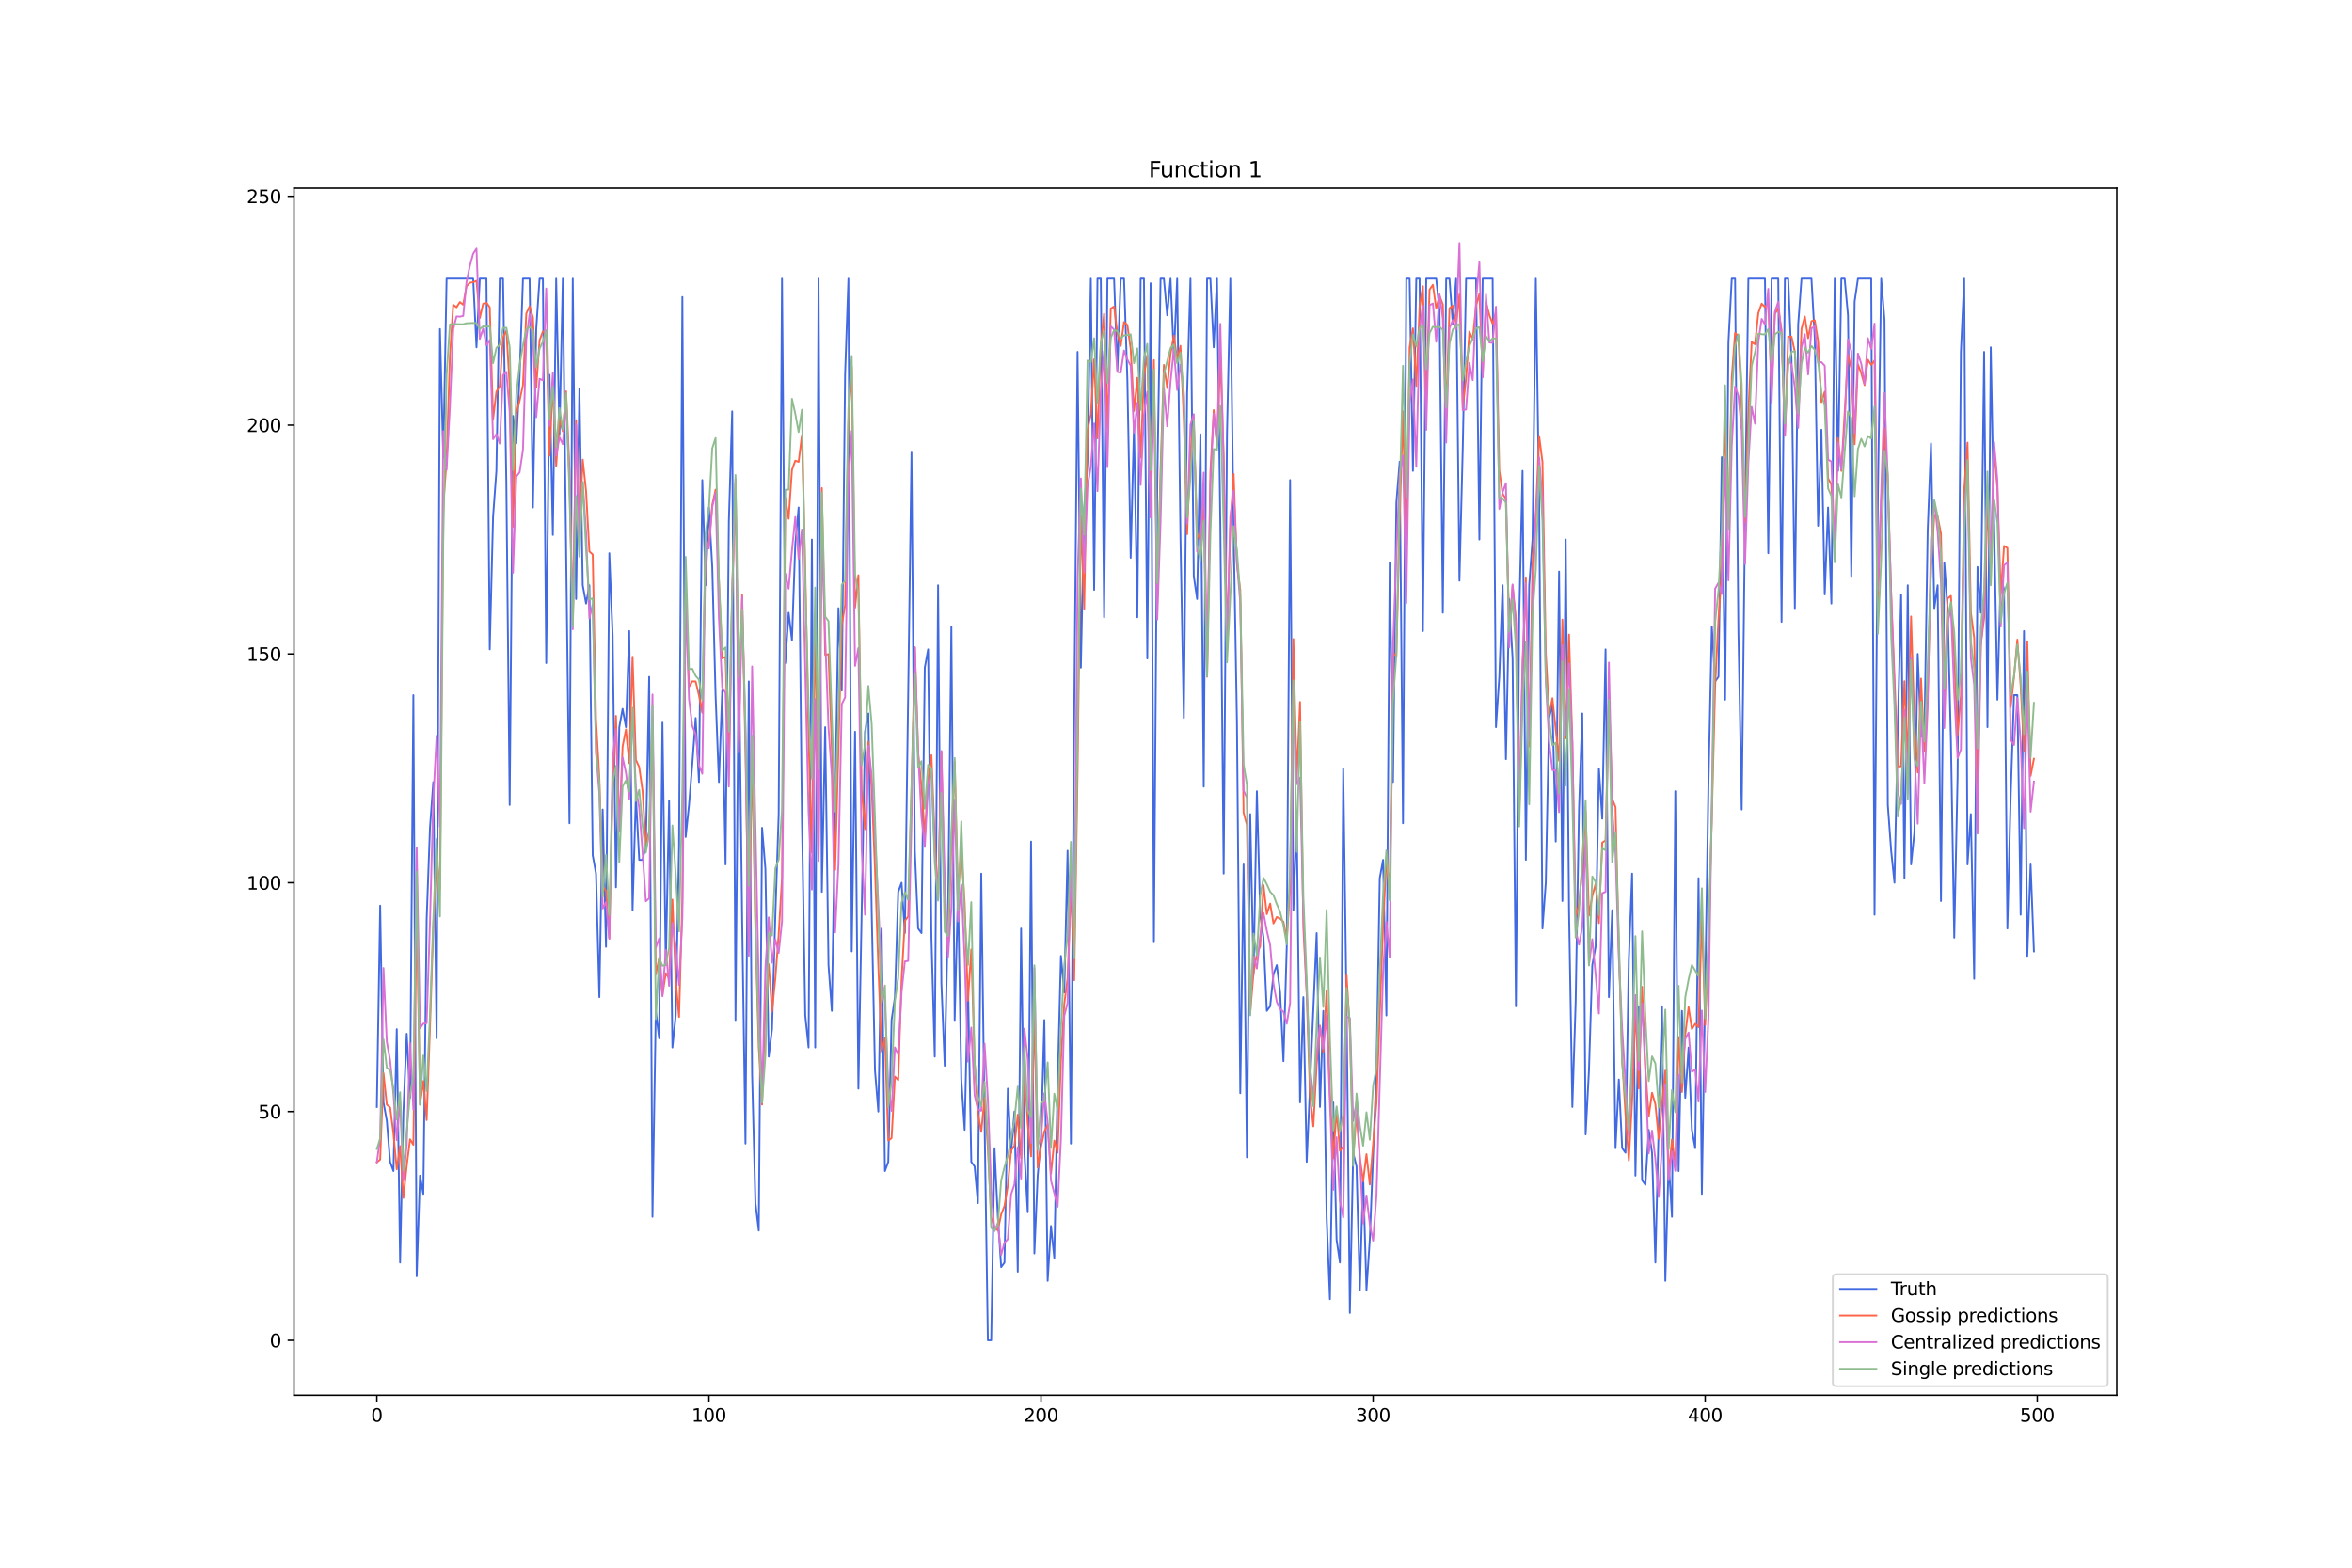 <?xml version="1.0" encoding="utf-8" standalone="no"?>
<!DOCTYPE svg PUBLIC "-//W3C//DTD SVG 1.1//EN"
  "http://www.w3.org/Graphics/SVG/1.1/DTD/svg11.dtd">
<svg xmlns:xlink="http://www.w3.org/1999/xlink" width="1296pt" height="864pt" viewBox="0 0 1296 864" xmlns="http://www.w3.org/2000/svg" version="1.1">
 <defs>
  <style type="text/css">*{stroke-linejoin: round; stroke-linecap: butt}</style>
 </defs>
 <g id="figure_1">
  <g id="patch_1">
   <path d="M 0 864 
L 1296 864 
L 1296 0 
L 0 0 
z
" style="fill: #ffffff"/>
  </g>
  <g id="axes_1">
   <g id="patch_2">
    <path d="M 162 768.96 
L 1166.4 768.96 
L 1166.4 103.68 
L 162 103.68 
z
" style="fill: #ffffff"/>
   </g>
   <g id="matplotlib.axis_1">
    <g id="xtick_1">
     <g id="line2d_1">
      <defs>
       <path id="me1024c5727" d="M 0 0 
L 0 3.5 
" style="stroke: #000000; stroke-width: 0.8"/>
      </defs>
      <g>
       <use xlink:href="#me1024c5727" x="207.655" y="768.96" style="stroke: #000000; stroke-width: 0.8"/>
      </g>
     </g>
     <g id="text_1">
      <!-- 0 -->
      <g transform="translate(204.473 783.558) scale(0.1 -0.1)">
       <defs>
        <path id="DejaVuSans-30" d="M 2034 4250 
Q 1547 4250 1301 3770 
Q 1056 3291 1056 2328 
Q 1056 1369 1301 889 
Q 1547 409 2034 409 
Q 2525 409 2770 889 
Q 3016 1369 3016 2328 
Q 3016 3291 2770 3770 
Q 2525 4250 2034 4250 
z
M 2034 4750 
Q 2819 4750 3233 4129 
Q 3647 3509 3647 2328 
Q 3647 1150 3233 529 
Q 2819 -91 2034 -91 
Q 1250 -91 836 529 
Q 422 1150 422 2328 
Q 422 3509 836 4129 
Q 1250 4750 2034 4750 
z
" transform="scale(0.016)"/>
       </defs>
       <use xlink:href="#DejaVuSans-30"/>
      </g>
     </g>
    </g>
    <g id="xtick_2">
     <g id="line2d_2">
      <g>
       <use xlink:href="#me1024c5727" x="390.639" y="768.96" style="stroke: #000000; stroke-width: 0.8"/>
      </g>
     </g>
     <g id="text_2">
      <!-- 100 -->
      <g transform="translate(381.095 783.558) scale(0.1 -0.1)">
       <defs>
        <path id="DejaVuSans-31" d="M 794 531 
L 1825 531 
L 1825 4091 
L 703 3866 
L 703 4441 
L 1819 4666 
L 2450 4666 
L 2450 531 
L 3481 531 
L 3481 0 
L 794 0 
L 794 531 
z
" transform="scale(0.016)"/>
       </defs>
       <use xlink:href="#DejaVuSans-31"/>
       <use xlink:href="#DejaVuSans-30" x="63.623"/>
       <use xlink:href="#DejaVuSans-30" x="127.246"/>
      </g>
     </g>
    </g>
    <g id="xtick_3">
     <g id="line2d_3">
      <g>
       <use xlink:href="#me1024c5727" x="573.623" y="768.96" style="stroke: #000000; stroke-width: 0.8"/>
      </g>
     </g>
     <g id="text_3">
      <!-- 200 -->
      <g transform="translate(564.079 783.558) scale(0.1 -0.1)">
       <defs>
        <path id="DejaVuSans-32" d="M 1228 531 
L 3431 531 
L 3431 0 
L 469 0 
L 469 531 
Q 828 903 1448 1529 
Q 2069 2156 2228 2338 
Q 2531 2678 2651 2914 
Q 2772 3150 2772 3378 
Q 2772 3750 2511 3984 
Q 2250 4219 1831 4219 
Q 1534 4219 1204 4116 
Q 875 4013 500 3803 
L 500 4441 
Q 881 4594 1212 4672 
Q 1544 4750 1819 4750 
Q 2544 4750 2975 4387 
Q 3406 4025 3406 3419 
Q 3406 3131 3298 2873 
Q 3191 2616 2906 2266 
Q 2828 2175 2409 1742 
Q 1991 1309 1228 531 
z
" transform="scale(0.016)"/>
       </defs>
       <use xlink:href="#DejaVuSans-32"/>
       <use xlink:href="#DejaVuSans-30" x="63.623"/>
       <use xlink:href="#DejaVuSans-30" x="127.246"/>
      </g>
     </g>
    </g>
    <g id="xtick_4">
     <g id="line2d_4">
      <g>
       <use xlink:href="#me1024c5727" x="756.607" y="768.96" style="stroke: #000000; stroke-width: 0.8"/>
      </g>
     </g>
     <g id="text_4">
      <!-- 300 -->
      <g transform="translate(747.063 783.558) scale(0.1 -0.1)">
       <defs>
        <path id="DejaVuSans-33" d="M 2597 2516 
Q 3050 2419 3304 2112 
Q 3559 1806 3559 1356 
Q 3559 666 3084 287 
Q 2609 -91 1734 -91 
Q 1441 -91 1130 -33 
Q 819 25 488 141 
L 488 750 
Q 750 597 1062 519 
Q 1375 441 1716 441 
Q 2309 441 2620 675 
Q 2931 909 2931 1356 
Q 2931 1769 2642 2001 
Q 2353 2234 1838 2234 
L 1294 2234 
L 1294 2753 
L 1863 2753 
Q 2328 2753 2575 2939 
Q 2822 3125 2822 3475 
Q 2822 3834 2567 4026 
Q 2313 4219 1838 4219 
Q 1578 4219 1281 4162 
Q 984 4106 628 3988 
L 628 4550 
Q 988 4650 1302 4700 
Q 1616 4750 1894 4750 
Q 2613 4750 3031 4423 
Q 3450 4097 3450 3541 
Q 3450 3153 3228 2886 
Q 3006 2619 2597 2516 
z
" transform="scale(0.016)"/>
       </defs>
       <use xlink:href="#DejaVuSans-33"/>
       <use xlink:href="#DejaVuSans-30" x="63.623"/>
       <use xlink:href="#DejaVuSans-30" x="127.246"/>
      </g>
     </g>
    </g>
    <g id="xtick_5">
     <g id="line2d_5">
      <g>
       <use xlink:href="#me1024c5727" x="939.591" y="768.96" style="stroke: #000000; stroke-width: 0.8"/>
      </g>
     </g>
     <g id="text_5">
      <!-- 400 -->
      <g transform="translate(930.047 783.558) scale(0.1 -0.1)">
       <defs>
        <path id="DejaVuSans-34" d="M 2419 4116 
L 825 1625 
L 2419 1625 
L 2419 4116 
z
M 2253 4666 
L 3047 4666 
L 3047 1625 
L 3713 1625 
L 3713 1100 
L 3047 1100 
L 3047 0 
L 2419 0 
L 2419 1100 
L 313 1100 
L 313 1709 
L 2253 4666 
z
" transform="scale(0.016)"/>
       </defs>
       <use xlink:href="#DejaVuSans-34"/>
       <use xlink:href="#DejaVuSans-30" x="63.623"/>
       <use xlink:href="#DejaVuSans-30" x="127.246"/>
      </g>
     </g>
    </g>
    <g id="xtick_6">
     <g id="line2d_6">
      <g>
       <use xlink:href="#me1024c5727" x="1122.575" y="768.96" style="stroke: #000000; stroke-width: 0.8"/>
      </g>
     </g>
     <g id="text_6">
      <!-- 500 -->
      <g transform="translate(1113.032 783.558) scale(0.1 -0.1)">
       <defs>
        <path id="DejaVuSans-35" d="M 691 4666 
L 3169 4666 
L 3169 4134 
L 1269 4134 
L 1269 2991 
Q 1406 3038 1543 3061 
Q 1681 3084 1819 3084 
Q 2600 3084 3056 2656 
Q 3513 2228 3513 1497 
Q 3513 744 3044 326 
Q 2575 -91 1722 -91 
Q 1428 -91 1123 -41 
Q 819 9 494 109 
L 494 744 
Q 775 591 1075 516 
Q 1375 441 1709 441 
Q 2250 441 2565 725 
Q 2881 1009 2881 1497 
Q 2881 1984 2565 2268 
Q 2250 2553 1709 2553 
Q 1456 2553 1204 2497 
Q 953 2441 691 2322 
L 691 4666 
z
" transform="scale(0.016)"/>
       </defs>
       <use xlink:href="#DejaVuSans-35"/>
       <use xlink:href="#DejaVuSans-30" x="63.623"/>
       <use xlink:href="#DejaVuSans-30" x="127.246"/>
      </g>
     </g>
    </g>
   </g>
   <g id="matplotlib.axis_2">
    <g id="ytick_1">
     <g id="line2d_7">
      <defs>
       <path id="m9527dbaec4" d="M 0 0 
L -3.5 0 
" style="stroke: #000000; stroke-width: 0.8"/>
      </defs>
      <g>
       <use xlink:href="#m9527dbaec4" x="162" y="738.72" style="stroke: #000000; stroke-width: 0.8"/>
      </g>
     </g>
     <g id="text_7">
      <!-- 0 -->
      <g transform="translate(148.637 742.519) scale(0.1 -0.1)">
       <use xlink:href="#DejaVuSans-30"/>
      </g>
     </g>
    </g>
    <g id="ytick_2">
     <g id="line2d_8">
      <g>
       <use xlink:href="#m9527dbaec4" x="162" y="612.612" style="stroke: #000000; stroke-width: 0.8"/>
      </g>
     </g>
     <g id="text_8">
      <!-- 50 -->
      <g transform="translate(142.275 616.412) scale(0.1 -0.1)">
       <use xlink:href="#DejaVuSans-35"/>
       <use xlink:href="#DejaVuSans-30" x="63.623"/>
      </g>
     </g>
    </g>
    <g id="ytick_3">
     <g id="line2d_9">
      <g>
       <use xlink:href="#m9527dbaec4" x="162" y="486.505" style="stroke: #000000; stroke-width: 0.8"/>
      </g>
     </g>
     <g id="text_9">
      <!-- 100 -->
      <g transform="translate(135.912 490.304) scale(0.1 -0.1)">
       <use xlink:href="#DejaVuSans-31"/>
       <use xlink:href="#DejaVuSans-30" x="63.623"/>
       <use xlink:href="#DejaVuSans-30" x="127.246"/>
      </g>
     </g>
    </g>
    <g id="ytick_4">
     <g id="line2d_10">
      <g>
       <use xlink:href="#m9527dbaec4" x="162" y="360.397" style="stroke: #000000; stroke-width: 0.8"/>
      </g>
     </g>
     <g id="text_10">
      <!-- 150 -->
      <g transform="translate(135.912 364.196) scale(0.1 -0.1)">
       <use xlink:href="#DejaVuSans-31"/>
       <use xlink:href="#DejaVuSans-35" x="63.623"/>
       <use xlink:href="#DejaVuSans-30" x="127.246"/>
      </g>
     </g>
    </g>
    <g id="ytick_5">
     <g id="line2d_11">
      <g>
       <use xlink:href="#m9527dbaec4" x="162" y="234.289" style="stroke: #000000; stroke-width: 0.8"/>
      </g>
     </g>
     <g id="text_11">
      <!-- 200 -->
      <g transform="translate(135.912 238.088) scale(0.1 -0.1)">
       <use xlink:href="#DejaVuSans-32"/>
       <use xlink:href="#DejaVuSans-30" x="63.623"/>
       <use xlink:href="#DejaVuSans-30" x="127.246"/>
      </g>
     </g>
    </g>
    <g id="ytick_6">
     <g id="line2d_12">
      <g>
       <use xlink:href="#m9527dbaec4" x="162" y="108.181" style="stroke: #000000; stroke-width: 0.8"/>
      </g>
     </g>
     <g id="text_12">
      <!-- 250 -->
      <g transform="translate(135.912 111.981) scale(0.1 -0.1)">
       <use xlink:href="#DejaVuSans-32"/>
       <use xlink:href="#DejaVuSans-35" x="63.623"/>
       <use xlink:href="#DejaVuSans-30" x="127.246"/>
      </g>
     </g>
    </g>
   </g>
   <g id="line2d_13">
    <path d="M 207.655 610.09 
L 209.484 499.115 
L 211.314 607.568 
L 213.144 617.657 
L 214.974 640.356 
L 216.804 645.4 
L 218.634 567.214 
L 220.463 695.843 
L 222.293 612.612 
L 224.123 569.736 
L 225.953 605.046 
L 227.783 383.096 
L 229.613 703.41 
L 231.442 647.922 
L 233.272 658.011 
L 235.102 506.682 
L 236.932 456.239 
L 238.762 431.017 
L 240.592 572.258 
L 242.422 181.324 
L 244.251 251.944 
L 246.081 153.58 
L 260.72 153.58 
L 262.55 191.413 
L 264.38 153.58 
L 268.039 153.58 
L 269.869 357.875 
L 271.699 284.732 
L 273.529 259.511 
L 275.359 153.58 
L 277.189 153.58 
L 279.018 267.077 
L 280.848 443.628 
L 282.678 229.245 
L 284.508 244.378 
L 286.338 206.545 
L 288.168 153.58 
L 291.827 153.58 
L 293.657 279.688 
L 295.487 181.324 
L 297.317 153.58 
L 299.147 153.58 
L 300.976 365.441 
L 302.806 206.545 
L 304.636 294.821 
L 306.466 153.58 
L 308.296 239.333 
L 310.126 153.58 
L 313.785 453.717 
L 315.615 153.58 
L 317.445 330.131 
L 319.275 214.112 
L 321.105 322.565 
L 322.935 332.653 
L 324.764 322.565 
L 326.594 471.372 
L 328.424 481.46 
L 330.254 549.558 
L 332.084 446.15 
L 333.914 521.815 
L 335.743 304.909 
L 337.573 350.308 
L 339.403 489.027 
L 341.233 400.751 
L 343.063 390.663 
L 344.893 400.751 
L 346.723 347.786 
L 348.552 501.637 
L 350.382 438.584 
L 352.212 473.894 
L 354.042 473.894 
L 355.872 466.327 
L 357.702 373.008 
L 359.531 670.622 
L 361.361 557.125 
L 363.191 572.258 
L 365.021 398.229 
L 366.851 531.903 
L 368.681 441.106 
L 370.51 577.302 
L 372.34 559.647 
L 374.17 466.327 
L 376 163.669 
L 377.83 461.283 
L 379.66 443.628 
L 381.489 420.929 
L 383.319 395.707 
L 385.149 431.017 
L 386.979 264.555 
L 388.809 322.565 
L 390.639 279.688 
L 392.469 312.476 
L 394.298 383.096 
L 396.128 431.017 
L 397.958 380.574 
L 399.788 476.416 
L 401.618 287.254 
L 403.448 226.723 
L 405.277 562.169 
L 407.107 357.875 
L 408.937 506.682 
L 410.767 630.267 
L 412.597 375.53 
L 414.427 592.435 
L 416.256 663.055 
L 418.086 678.188 
L 419.916 456.239 
L 421.746 478.938 
L 423.576 582.346 
L 425.406 567.214 
L 427.236 504.16 
L 429.065 448.672 
L 430.895 153.58 
L 432.725 365.441 
L 434.555 337.697 
L 436.385 352.83 
L 438.215 299.865 
L 440.044 279.688 
L 441.874 451.194 
L 443.704 559.647 
L 445.534 577.302 
L 447.364 297.343 
L 449.194 577.302 
L 451.023 153.58 
L 452.853 491.549 
L 454.683 400.751 
L 456.513 531.903 
L 458.343 557.125 
L 462.003 335.175 
L 463.832 380.574 
L 465.662 206.545 
L 467.492 153.58 
L 469.322 524.337 
L 471.152 403.273 
L 472.982 600.002 
L 476.641 403.273 
L 478.471 393.185 
L 480.301 501.637 
L 482.131 589.913 
L 483.961 612.612 
L 485.79 511.726 
L 487.62 645.4 
L 489.45 640.356 
L 491.28 562.169 
L 493.11 549.558 
L 494.94 491.549 
L 496.77 486.505 
L 498.599 514.248 
L 502.259 249.422 
L 504.089 468.849 
L 505.919 511.726 
L 507.749 514.248 
L 509.578 367.963 
L 511.408 357.875 
L 513.238 516.77 
L 515.068 582.346 
L 516.898 322.565 
L 518.728 541.992 
L 520.557 587.391 
L 522.387 504.16 
L 524.217 345.264 
L 526.047 562.169 
L 527.877 491.549 
L 529.707 594.957 
L 531.536 622.701 
L 533.366 541.992 
L 535.196 640.356 
L 537.026 642.878 
L 538.856 663.055 
L 540.686 481.46 
L 542.516 617.657 
L 544.345 738.72 
L 546.175 738.72 
L 548.005 632.79 
L 549.835 670.622 
L 551.665 698.366 
L 553.495 695.843 
L 555.324 600.002 
L 557.154 635.312 
L 558.984 612.612 
L 560.814 700.888 
L 562.644 511.726 
L 564.474 635.312 
L 566.303 668.1 
L 568.133 463.805 
L 569.963 690.799 
L 571.793 647.922 
L 573.623 627.745 
L 575.453 562.169 
L 577.283 705.932 
L 579.112 675.666 
L 580.942 693.321 
L 582.772 597.479 
L 584.602 526.859 
L 586.432 547.036 
L 588.262 468.849 
L 590.091 630.267 
L 591.921 393.185 
L 593.751 193.935 
L 595.581 367.963 
L 597.411 279.688 
L 599.241 254.466 
L 601.07 153.58 
L 602.9 325.087 
L 604.73 153.58 
L 606.56 153.58 
L 608.39 340.22 
L 610.22 153.58 
L 613.879 153.58 
L 615.709 204.023 
L 617.539 153.58 
L 619.369 153.58 
L 621.199 209.068 
L 623.029 307.432 
L 624.858 234.289 
L 626.688 340.22 
L 628.518 153.58 
L 630.348 153.58 
L 632.178 362.919 
L 634.008 156.102 
L 635.837 519.293 
L 637.667 267.077 
L 639.497 153.58 
L 641.327 153.58 
L 643.157 173.757 
L 644.987 153.58 
L 646.817 196.457 
L 648.646 153.58 
L 650.476 297.343 
L 652.306 395.707 
L 654.136 216.634 
L 655.966 153.58 
L 657.796 317.52 
L 659.625 330.131 
L 661.455 239.333 
L 663.285 433.539 
L 665.115 153.58 
L 666.945 153.58 
L 668.775 191.413 
L 670.604 153.58 
L 672.434 289.777 
L 674.264 481.46 
L 676.094 239.333 
L 677.924 153.58 
L 679.754 292.299 
L 681.583 398.229 
L 683.413 602.524 
L 685.243 476.416 
L 687.073 637.834 
L 688.903 448.672 
L 690.733 536.948 
L 692.563 436.061 
L 694.392 504.16 
L 696.222 516.77 
L 698.052 557.125 
L 699.882 554.603 
L 701.712 536.948 
L 703.542 531.903 
L 705.371 547.036 
L 707.201 584.869 
L 709.031 521.815 
L 710.861 264.555 
L 712.691 501.637 
L 714.521 451.194 
L 716.35 607.568 
L 718.18 549.558 
L 720.01 640.356 
L 725.5 514.248 
L 727.33 610.09 
L 729.159 557.125 
L 730.989 670.622 
L 732.819 716.021 
L 734.649 607.568 
L 736.479 683.233 
L 738.309 695.843 
L 740.138 423.451 
L 741.968 554.603 
L 743.798 723.587 
L 745.628 635.312 
L 747.458 642.878 
L 749.288 710.976 
L 751.117 647.922 
L 752.947 710.976 
L 754.777 683.233 
L 758.437 589.913 
L 760.267 483.982 
L 762.097 473.894 
L 763.926 559.647 
L 765.756 309.954 
L 767.586 431.017 
L 769.416 277.166 
L 771.246 254.466 
L 773.076 453.717 
L 774.905 153.58 
L 776.735 153.58 
L 778.565 259.511 
L 780.395 153.58 
L 782.225 153.58 
L 784.055 347.786 
L 785.884 153.58 
L 791.374 153.58 
L 793.204 171.235 
L 795.034 337.697 
L 796.864 153.58 
L 798.693 153.58 
L 800.523 178.802 
L 802.353 153.58 
L 804.183 320.042 
L 806.013 246.9 
L 807.843 153.58 
L 813.332 153.58 
L 815.162 297.343 
L 816.992 153.58 
L 822.481 153.58 
L 824.311 400.751 
L 826.141 373.008 
L 827.971 322.565 
L 829.801 418.406 
L 831.63 330.131 
L 833.46 362.919 
L 835.29 554.603 
L 837.12 340.22 
L 838.95 259.511 
L 840.78 473.894 
L 842.61 322.565 
L 844.439 297.343 
L 846.269 153.58 
L 848.099 277.166 
L 849.929 511.726 
L 851.759 486.505 
L 853.589 395.707 
L 855.418 388.141 
L 857.248 463.805 
L 859.078 314.998 
L 860.908 496.593 
L 862.738 297.343 
L 864.568 501.637 
L 866.397 610.09 
L 868.227 552.081 
L 870.057 446.15 
L 871.887 393.185 
L 873.717 625.223 
L 875.547 589.913 
L 877.377 531.903 
L 879.206 521.815 
L 881.036 423.451 
L 882.866 451.194 
L 884.696 357.875 
L 886.526 549.558 
L 888.356 501.637 
L 890.185 632.79 
L 892.015 594.957 
L 893.845 632.79 
L 895.675 635.312 
L 897.505 529.381 
L 899.335 481.46 
L 901.164 647.922 
L 902.994 554.603 
L 904.824 650.445 
L 906.654 652.967 
L 908.484 622.701 
L 910.314 635.312 
L 912.144 695.843 
L 913.973 620.179 
L 915.803 554.603 
L 917.633 705.932 
L 919.463 640.356 
L 921.293 670.622 
L 923.123 436.061 
L 924.952 645.4 
L 926.782 557.125 
L 928.612 605.046 
L 930.442 577.302 
L 932.272 622.701 
L 934.102 632.79 
L 935.931 483.982 
L 937.761 658.011 
L 941.421 431.017 
L 943.251 345.264 
L 945.081 375.53 
L 946.911 373.008 
L 948.74 251.944 
L 950.57 385.618 
L 952.4 188.89 
L 954.23 153.58 
L 956.06 153.58 
L 957.89 347.786 
L 959.719 446.15 
L 961.549 284.732 
L 963.379 153.58 
L 972.528 153.58 
L 974.358 304.909 
L 976.188 153.58 
L 979.848 153.58 
L 981.678 342.742 
L 983.507 153.58 
L 985.337 153.58 
L 987.167 198.979 
L 988.997 335.175 
L 990.827 178.802 
L 992.657 153.58 
L 998.146 153.58 
L 999.976 186.368 
L 1001.806 289.777 
L 1003.636 236.811 
L 1005.465 327.609 
L 1007.295 279.688 
L 1009.125 332.653 
L 1010.955 153.58 
L 1012.785 259.511 
L 1014.615 153.58 
L 1016.444 153.58 
L 1018.274 173.757 
L 1020.104 317.52 
L 1021.934 166.191 
L 1023.764 153.58 
L 1031.083 153.58 
L 1032.913 504.16 
L 1034.743 272.121 
L 1036.573 153.58 
L 1038.403 176.28 
L 1040.232 443.628 
L 1042.062 468.849 
L 1043.892 486.505 
L 1045.722 400.751 
L 1047.552 327.609 
L 1049.382 483.982 
L 1051.211 322.565 
L 1053.041 476.416 
L 1054.871 458.761 
L 1056.701 360.397 
L 1058.531 405.796 
L 1060.361 405.796 
L 1062.191 292.299 
L 1064.02 244.378 
L 1065.85 335.175 
L 1067.68 322.565 
L 1069.51 496.593 
L 1071.34 309.954 
L 1073.17 335.175 
L 1074.999 408.318 
L 1076.829 516.77 
L 1078.659 428.495 
L 1080.489 193.935 
L 1082.319 153.58 
L 1084.149 476.416 
L 1085.978 448.672 
L 1087.808 539.47 
L 1089.638 312.476 
L 1091.468 337.697 
L 1093.298 193.935 
L 1095.128 400.751 
L 1096.958 191.413 
L 1100.617 385.618 
L 1102.447 317.52 
L 1104.277 325.087 
L 1106.107 511.726 
L 1107.937 438.584 
L 1109.766 383.096 
L 1111.596 383.096 
L 1113.426 504.16 
L 1115.256 347.786 
L 1117.086 526.859 
L 1118.916 476.416 
L 1120.745 524.337 
L 1120.745 524.337 
" clip-path="url(#p5695851151)" style="fill: none; stroke: #4169e1; stroke-linecap: square"/>
   </g>
   <g id="line2d_14">
    <path d="M 207.655 640.583 
L 209.484 639.065 
L 211.314 591.487 
L 213.144 608.801 
L 214.974 610.311 
L 216.804 624.724 
L 218.634 644.469 
L 220.463 631.657 
L 222.293 660.225 
L 224.123 642.442 
L 225.953 627.903 
L 227.783 630.951 
L 229.613 499.267 
L 231.442 608.698 
L 233.272 595.82 
L 235.102 617.32 
L 236.932 566.642 
L 238.762 511.032 
L 240.592 472.947 
L 242.422 489.872 
L 244.251 278.951 
L 246.081 253.584 
L 247.911 196.505 
L 249.741 167.995 
L 251.571 169.345 
L 253.401 166.473 
L 255.23 167.924 
L 257.06 157.71 
L 258.89 155.823 
L 260.72 155.502 
L 262.55 154.769 
L 264.38 175.273 
L 266.209 167.41 
L 268.039 166.811 
L 269.869 169.35 
L 271.699 231.046 
L 273.529 215.827 
L 275.359 212.956 
L 277.189 185.981 
L 279.018 182.098 
L 280.848 212.702 
L 282.678 290.299 
L 284.508 228.049 
L 286.338 220.766 
L 288.168 212.149 
L 289.997 172.803 
L 291.827 168.833 
L 293.657 174.87 
L 295.487 213.623 
L 297.317 187.518 
L 299.147 182.654 
L 300.976 182.814 
L 302.806 251.122 
L 304.636 211.753 
L 306.466 256.907 
L 308.296 230.827 
L 310.126 237.762 
L 311.956 215.67 
L 313.785 258.596 
L 315.615 342.661 
L 317.445 231.555 
L 319.275 288.44 
L 321.105 253.314 
L 322.935 270.58 
L 324.764 303.948 
L 326.594 305.586 
L 328.424 396.935 
L 330.254 428.661 
L 332.084 487.93 
L 333.914 491.06 
L 335.743 517.193 
L 337.573 434.502 
L 339.403 394.532 
L 341.233 456.011 
L 343.063 411.417 
L 344.893 402.019 
L 346.723 420.61 
L 348.552 361.962 
L 350.382 418.82 
L 352.212 422.741 
L 354.042 435.76 
L 355.872 465.106 
L 357.702 458.276 
L 359.531 396.225 
L 361.361 537.085 
L 363.191 528.349 
L 365.021 548.529 
L 366.851 536.342 
L 368.681 539.335 
L 370.51 495.801 
L 372.34 540.551 
L 374.17 560.493 
L 376 495.351 
L 377.83 326.039 
L 379.66 378.499 
L 381.489 375.501 
L 383.319 375.567 
L 385.149 383.228 
L 386.979 392.872 
L 388.809 299.396 
L 390.639 299.761 
L 392.469 278.241 
L 394.298 269.864 
L 396.128 320.548 
L 397.958 362.851 
L 399.788 362.044 
L 401.618 420.902 
L 403.448 326.915 
L 405.277 266.131 
L 407.107 408.106 
L 408.937 327.994 
L 410.767 413.748 
L 412.597 524.392 
L 414.427 415.529 
L 416.256 513.13 
L 418.086 577.362 
L 419.916 608.815 
L 421.746 554.302 
L 423.576 531.422 
L 425.406 557.288 
L 427.236 539.196 
L 429.065 514.984 
L 430.895 483.952 
L 432.725 274.379 
L 434.555 285.911 
L 436.385 258.981 
L 438.215 253.895 
L 440.044 254.561 
L 441.874 239.959 
L 443.704 313.631 
L 445.534 406.815 
L 447.364 469.874 
L 449.194 339.723 
L 451.023 474.294 
L 452.853 268.996 
L 454.683 360.967 
L 456.513 360.503 
L 458.343 412.207 
L 460.173 479.418 
L 463.832 344.387 
L 465.662 333.525 
L 467.492 231.953 
L 469.322 202.168 
L 471.152 334.935 
L 472.982 317.02 
L 474.811 435.764 
L 476.641 456.968 
L 478.471 408.804 
L 480.301 434.311 
L 482.131 478.61 
L 483.961 532.208 
L 485.79 579.54 
L 487.62 571.734 
L 489.45 628.604 
L 491.28 627.288 
L 493.11 593.321 
L 494.94 595.255 
L 496.77 539.95 
L 498.599 507.564 
L 500.429 505.022 
L 502.259 434.58 
L 504.089 356.77 
L 505.919 414.806 
L 507.749 433.56 
L 509.578 460.325 
L 511.408 429.154 
L 513.238 416.177 
L 515.068 462.761 
L 516.898 495.054 
L 518.728 414.231 
L 520.557 498.283 
L 522.387 524.107 
L 524.217 465.019 
L 526.047 419.718 
L 527.877 492.315 
L 529.707 468.38 
L 531.536 497.752 
L 533.366 551.492 
L 535.196 523.201 
L 537.026 585.52 
L 538.856 613.538 
L 540.686 623.839 
L 542.516 604.798 
L 544.345 632.977 
L 546.175 671.089 
L 548.005 676.316 
L 549.835 678.163 
L 551.665 669.265 
L 553.495 664.63 
L 555.324 653.541 
L 557.154 633.959 
L 558.984 631.453 
L 560.814 614.321 
L 562.644 638.362 
L 564.474 587.642 
L 566.303 619.414 
L 568.133 637.329 
L 569.963 558.295 
L 571.793 643.547 
L 573.623 632.039 
L 575.453 623.655 
L 577.283 619.673 
L 579.112 646.993 
L 580.942 628.579 
L 582.772 635.315 
L 584.602 584.409 
L 586.432 553.305 
L 588.262 539.251 
L 590.091 488.067 
L 591.921 540.261 
L 593.751 425.786 
L 595.581 284.285 
L 597.411 335.57 
L 599.241 237.183 
L 601.07 228.384 
L 602.9 197.962 
L 604.73 241.574 
L 606.56 190.235 
L 608.39 172.877 
L 610.22 236.449 
L 612.05 170.054 
L 613.879 168.916 
L 615.709 183.732 
L 617.539 190.624 
L 619.369 177.491 
L 621.199 179.071 
L 623.029 192.397 
L 624.858 226.519 
L 626.688 208.195 
L 628.518 252.214 
L 630.348 206.511 
L 632.178 195.848 
L 634.008 264.937 
L 635.837 198.447 
L 637.667 331.004 
L 639.497 258.948 
L 641.327 201.122 
L 643.157 213.872 
L 644.987 194.965 
L 646.817 184.869 
L 648.646 198.263 
L 650.476 190.56 
L 652.306 231.015 
L 654.136 294.407 
L 655.966 248.254 
L 657.796 233.493 
L 659.625 293.642 
L 661.455 297.807 
L 663.285 278.081 
L 665.115 372.976 
L 666.945 260.055 
L 668.775 226.011 
L 670.604 245.508 
L 672.434 196.515 
L 674.264 251.294 
L 676.094 352.075 
L 677.924 290.733 
L 679.754 261.227 
L 681.583 311.114 
L 683.413 325.144 
L 685.243 447.883 
L 687.073 454.65 
L 688.903 558.062 
L 690.733 535.968 
L 692.563 525.824 
L 694.392 521.482 
L 696.222 487.845 
L 698.052 503.839 
L 699.882 498.015 
L 701.712 508.931 
L 703.542 505.412 
L 705.371 506.24 
L 707.201 508.006 
L 709.031 517.556 
L 710.861 489.691 
L 712.691 352.209 
L 714.521 429.626 
L 716.35 386.876 
L 718.18 511.147 
L 720.01 547.879 
L 721.84 603.815 
L 723.67 620.749 
L 725.5 586.887 
L 727.33 565.221 
L 729.159 579.839 
L 730.989 545.746 
L 732.819 602.539 
L 734.649 638.356 
L 736.479 611.779 
L 738.309 634.316 
L 740.138 631.974 
L 741.968 537.473 
L 743.798 567.41 
L 745.628 637.701 
L 747.458 614.094 
L 749.288 638.104 
L 751.117 651.087 
L 752.947 636.093 
L 754.777 652.822 
L 758.437 608.011 
L 762.097 509.693 
L 763.926 474.351 
L 765.756 489.66 
L 767.586 359.954 
L 769.416 361.532 
L 771.246 286.291 
L 773.076 226.664 
L 774.905 308.889 
L 776.735 191.389 
L 778.565 180.951 
L 780.395 212.715 
L 782.225 169.098 
L 784.055 157.742 
L 785.884 220.724 
L 787.714 159.616 
L 789.544 156.955 
L 791.374 170.052 
L 793.204 162.903 
L 795.034 167.819 
L 796.864 227.009 
L 798.693 169.833 
L 800.523 168.471 
L 802.353 178.707 
L 804.183 162.236 
L 806.013 224.651 
L 807.843 208.578 
L 809.672 182.786 
L 811.502 187.067 
L 813.332 168.355 
L 815.162 161.998 
L 816.992 205.466 
L 818.822 166.561 
L 820.651 173.599 
L 822.481 178.473 
L 824.311 171.883 
L 826.141 259.193 
L 827.971 272.026 
L 829.801 275.012 
L 831.63 349.031 
L 833.46 322.657 
L 835.29 341.143 
L 837.12 450.238 
L 838.95 369.204 
L 840.78 318.185 
L 842.61 411.501 
L 844.439 310.477 
L 846.269 282.895 
L 848.099 240.244 
L 849.929 254.574 
L 851.759 359.529 
L 853.589 394.138 
L 855.418 384.776 
L 859.078 419.32 
L 860.908 341.459 
L 862.738 406.959 
L 864.568 349.725 
L 866.397 408.607 
L 868.227 505.603 
L 870.057 498.551 
L 871.887 478.322 
L 873.717 447.152 
L 875.547 504.621 
L 877.377 493.81 
L 879.206 487.128 
L 881.036 508.786 
L 882.866 464.373 
L 884.696 463.19 
L 886.526 383.054 
L 888.356 440.313 
L 890.185 444.804 
L 892.015 522.695 
L 893.845 583.911 
L 895.675 614.027 
L 897.505 639.547 
L 899.335 607.013 
L 901.164 555.076 
L 902.994 599.918 
L 904.824 543.838 
L 906.654 589.412 
L 908.484 615.314 
L 910.314 602.258 
L 912.144 608.584 
L 913.973 627.632 
L 917.633 590.018 
L 919.463 647.189 
L 921.293 628.013 
L 923.123 642.239 
L 924.952 571.539 
L 926.782 601.855 
L 928.612 570.1 
L 930.442 555.056 
L 932.272 567.153 
L 934.102 564.231 
L 935.931 566.14 
L 937.761 504.906 
L 939.591 564.943 
L 941.421 523.039 
L 945.081 378.056 
L 946.911 341.299 
L 948.74 314.981 
L 950.57 229.77 
L 952.4 289.462 
L 954.23 208.048 
L 956.06 183.453 
L 957.89 185.199 
L 959.719 226.097 
L 961.549 287.997 
L 963.379 226.74 
L 965.209 188.493 
L 967.039 189.746 
L 968.869 172.561 
L 970.698 167.34 
L 972.528 169.224 
L 974.358 166.965 
L 976.188 214.226 
L 978.018 172.975 
L 979.848 169.919 
L 981.678 181.862 
L 983.507 239.674 
L 985.337 185.481 
L 987.167 185.568 
L 988.997 193.904 
L 990.827 228.682 
L 992.657 181.25 
L 994.486 174.503 
L 996.316 186.398 
L 998.146 176.997 
L 999.976 176.502 
L 1001.806 188.029 
L 1003.636 221.59 
L 1005.465 215.868 
L 1007.295 263.601 
L 1009.125 267.062 
L 1010.955 301.335 
L 1012.785 241.447 
L 1014.615 259.518 
L 1018.274 195.405 
L 1020.104 203.009 
L 1021.934 244.86 
L 1023.764 200.792 
L 1025.594 205.693 
L 1027.424 212.281 
L 1029.253 198.236 
L 1031.083 201.093 
L 1032.913 198.632 
L 1034.743 333.305 
L 1036.573 276.571 
L 1038.403 236.112 
L 1040.232 267.594 
L 1042.062 327.759 
L 1043.892 373.018 
L 1045.722 422.404 
L 1047.552 422.35 
L 1049.382 375.419 
L 1051.211 419.158 
L 1053.041 339.746 
L 1054.871 398.139 
L 1056.701 425.734 
L 1058.531 373.973 
L 1060.361 414.037 
L 1062.191 383.865 
L 1064.02 312.887 
L 1065.85 283.837 
L 1067.68 284.568 
L 1069.51 294.087 
L 1071.34 385.936 
L 1073.17 329.828 
L 1074.999 328.426 
L 1076.829 362.576 
L 1078.659 405.275 
L 1080.489 383.319 
L 1082.319 269.813 
L 1084.149 243.936 
L 1085.978 337.543 
L 1087.808 351.518 
L 1089.638 433.669 
L 1091.468 354.975 
L 1093.298 340.714 
L 1095.128 280.052 
L 1096.958 311.57 
L 1098.787 247.863 
L 1100.617 269.318 
L 1102.447 327.442 
L 1104.277 300.913 
L 1106.107 302 
L 1107.937 389.669 
L 1109.766 373.169 
L 1111.596 352.515 
L 1113.426 377.999 
L 1115.256 413.928 
L 1117.086 353.427 
L 1118.916 427.614 
L 1120.745 418.156 
L 1120.745 418.156 
" clip-path="url(#p5695851151)" style="fill: none; stroke: #ff6347; stroke-linecap: square"/>
   </g>
   <g id="line2d_15">
    <path d="M 207.655 640.513 
L 209.484 627.154 
L 211.314 533.511 
L 213.144 574.194 
L 214.974 584.401 
L 216.804 602.823 
L 218.634 628.372 
L 220.463 606.817 
L 222.293 650.682 
L 224.123 630.663 
L 225.953 574.877 
L 227.783 611.541 
L 229.613 467.308 
L 231.442 566.669 
L 233.272 564.16 
L 235.102 563.909 
L 236.932 508.221 
L 238.762 440.64 
L 240.592 405.462 
L 242.422 455.623 
L 244.251 237.604 
L 246.081 258.91 
L 247.911 223.939 
L 249.741 181.417 
L 251.571 174.39 
L 253.401 174.496 
L 255.23 174.111 
L 257.06 155.413 
L 258.89 146.555 
L 260.72 139.81 
L 262.55 136.987 
L 264.38 186.756 
L 266.209 181.109 
L 268.039 190.229 
L 269.869 187.403 
L 271.699 242.062 
L 273.529 239.226 
L 275.359 244.466 
L 277.189 206.696 
L 279.018 204.956 
L 280.848 227.157 
L 282.678 315.659 
L 284.508 262.714 
L 286.338 260.23 
L 288.168 247.883 
L 289.997 187.112 
L 291.827 172.967 
L 293.657 185.215 
L 295.487 229.931 
L 297.317 208.757 
L 299.147 209.591 
L 300.976 158.995 
L 302.806 234.677 
L 304.636 205.35 
L 306.466 251.208 
L 308.296 240.999 
L 310.126 244.816 
L 311.956 221.552 
L 313.785 265.397 
L 315.615 346.79 
L 317.445 233.863 
L 319.275 298.317 
L 321.105 265.732 
L 322.935 293.167 
L 324.764 340.803 
L 326.594 333.069 
L 328.424 415.189 
L 330.254 437.108 
L 332.084 500.708 
L 333.914 497.133 
L 335.743 517.424 
L 337.573 418.328 
L 339.403 401.977 
L 341.233 458.375 
L 343.063 417.436 
L 344.893 425.815 
L 346.723 440.656 
L 348.552 392.615 
L 350.382 434.336 
L 352.212 445.189 
L 354.042 469.537 
L 355.872 496.69 
L 357.702 495.098 
L 359.531 382.754 
L 361.361 522.265 
L 363.191 517.222 
L 365.021 549.089 
L 366.851 523.552 
L 368.681 543.328 
L 370.51 508.739 
L 372.34 521.781 
L 374.17 542.867 
L 376 505.37 
L 377.83 329.66 
L 379.66 385.366 
L 381.489 400.252 
L 383.319 404.655 
L 385.149 421.831 
L 386.979 426.431 
L 388.809 296.063 
L 390.639 302.319 
L 392.469 279.415 
L 394.298 271.526 
L 396.128 340.758 
L 397.958 378.868 
L 399.788 381.921 
L 401.618 433.482 
L 403.448 328.755 
L 405.277 264.046 
L 407.107 414.811 
L 408.937 328.868 
L 410.767 405.659 
L 412.597 526.802 
L 414.427 367.291 
L 418.086 543.258 
L 419.916 603.423 
L 421.746 533.372 
L 423.576 505.59 
L 425.406 530.621 
L 427.236 517.791 
L 429.065 525.219 
L 430.895 507.745 
L 432.725 316.204 
L 434.555 324.442 
L 436.385 303.281 
L 438.215 284.927 
L 440.044 308.024 
L 441.874 291.819 
L 445.534 447.429 
L 447.364 490.248 
L 449.194 385.274 
L 451.023 474.492 
L 452.853 296.913 
L 454.683 350.91 
L 456.513 401.085 
L 458.343 427.528 
L 460.173 513.867 
L 462.003 476.225 
L 463.832 388.048 
L 465.662 384.321 
L 467.492 265.824 
L 469.322 237.537 
L 471.152 366.984 
L 472.982 357.169 
L 474.811 468.35 
L 476.641 504.123 
L 478.471 411.039 
L 480.301 427.527 
L 482.131 459.747 
L 483.961 498.479 
L 485.79 540.634 
L 487.62 551.846 
L 489.45 598.53 
L 491.28 612.285 
L 493.11 577.253 
L 494.94 581.223 
L 496.77 546.879 
L 498.599 529.892 
L 500.429 529.566 
L 502.259 452.002 
L 504.089 356.691 
L 505.919 415.25 
L 507.749 450.417 
L 509.578 466.789 
L 511.408 432.583 
L 513.238 425.27 
L 515.068 470.056 
L 516.898 495.505 
L 518.728 413.851 
L 520.557 483.957 
L 522.387 527.579 
L 524.217 500.457 
L 526.047 440.666 
L 527.877 507.804 
L 529.707 487.497 
L 531.536 527.975 
L 533.366 585.127 
L 535.196 566.324 
L 537.026 603.676 
L 538.856 611.419 
L 540.686 612.193 
L 542.516 575.173 
L 544.345 605.765 
L 546.175 655.145 
L 548.005 678.456 
L 549.835 674.183 
L 551.665 691.547 
L 553.495 684.827 
L 555.324 682.981 
L 557.154 658.189 
L 558.984 652.794 
L 560.814 632.249 
L 562.644 649.608 
L 564.474 566.863 
L 566.303 583.621 
L 568.133 629.837 
L 569.963 533.5 
L 571.793 631.084 
L 573.623 627.472 
L 575.453 602.535 
L 577.283 618.138 
L 579.112 650.666 
L 580.942 657.638 
L 582.772 665.09 
L 584.602 627.67 
L 586.432 559.91 
L 588.262 552.73 
L 590.091 479.409 
L 591.921 523.048 
L 593.751 318.356 
L 595.581 263.702 
L 597.411 315.407 
L 599.241 268.446 
L 601.07 257.123 
L 602.9 233.371 
L 604.73 270.686 
L 606.56 215.666 
L 608.39 193.506 
L 610.22 257.459 
L 612.05 179.817 
L 613.879 181.621 
L 615.709 204.972 
L 617.539 205.356 
L 619.369 193.16 
L 621.199 198.126 
L 623.029 201.49 
L 624.858 238.458 
L 626.688 222.014 
L 628.518 267.259 
L 630.348 228.613 
L 632.178 215.903 
L 634.008 285.286 
L 635.837 213.058 
L 637.667 341.466 
L 639.497 287.531 
L 641.327 213.773 
L 643.157 234.938 
L 644.987 210.431 
L 646.817 192.533 
L 648.646 214.96 
L 650.476 200.983 
L 652.306 216.283 
L 654.136 288.636 
L 655.966 233.996 
L 657.796 228.286 
L 659.625 303.933 
L 661.455 303.864 
L 663.285 260.443 
L 665.115 366.857 
L 666.945 267.146 
L 668.775 227.897 
L 670.604 244.616 
L 672.434 178.454 
L 674.264 257.74 
L 676.094 358.58 
L 677.924 284.651 
L 679.754 270.514 
L 681.583 309.68 
L 683.413 332.238 
L 685.243 435.715 
L 687.073 439.613 
L 688.903 552.276 
L 690.733 527.308 
L 692.563 533.768 
L 694.392 515.912 
L 696.222 503.246 
L 698.052 512.996 
L 699.882 520.937 
L 701.712 542.205 
L 703.542 552.221 
L 705.371 556.036 
L 707.201 557.644 
L 709.031 564.221 
L 710.861 552.785 
L 712.691 377.656 
L 714.521 432.193 
L 716.35 428.538 
L 718.18 504.95 
L 721.84 587.345 
L 723.67 605.188 
L 725.5 580.452 
L 727.33 565.646 
L 729.159 578.002 
L 730.989 559.408 
L 734.649 655.768 
L 736.479 626.799 
L 738.309 661.835 
L 740.138 670.973 
L 741.968 560.336 
L 743.798 561.16 
L 745.628 617.761 
L 747.458 606.974 
L 749.288 637.631 
L 751.117 674.304 
L 752.947 658.815 
L 754.777 674.937 
L 756.607 683.776 
L 758.437 659.276 
L 762.097 535.795 
L 763.926 507.964 
L 765.756 527.79 
L 767.586 356.32 
L 769.416 305.694 
L 771.246 260.933 
L 773.076 251.149 
L 774.905 332.365 
L 776.735 222.6 
L 778.565 209.061 
L 780.395 257.248 
L 782.225 180.889 
L 784.055 168.373 
L 785.884 236.939 
L 787.714 168.235 
L 789.544 167.241 
L 791.374 188.348 
L 793.204 162.199 
L 795.034 175.613 
L 796.864 243.949 
L 798.693 180.851 
L 800.523 176.376 
L 802.353 181.519 
L 804.183 133.92 
L 806.013 226.09 
L 807.843 225.673 
L 809.672 200.053 
L 811.502 209.506 
L 813.332 165.537 
L 815.162 144.501 
L 816.992 208.026 
L 818.822 162.236 
L 820.651 188.734 
L 822.481 188.962 
L 824.311 169.028 
L 826.141 280.506 
L 827.971 271.294 
L 829.801 266.304 
L 831.63 356.774 
L 833.46 322.116 
L 835.29 343.985 
L 837.12 447.363 
L 838.95 364.346 
L 840.78 321.383 
L 842.61 408.301 
L 844.439 331.664 
L 846.269 286.006 
L 848.099 252.128 
L 849.929 275.355 
L 851.759 375.807 
L 853.589 408.386 
L 855.418 424.42 
L 857.248 424.584 
L 859.078 447.608 
L 860.908 355.702 
L 862.738 405.108 
L 864.568 365.757 
L 866.397 409.44 
L 868.227 512.887 
L 870.057 520.639 
L 871.887 510.974 
L 873.717 460.968 
L 875.547 531.674 
L 877.377 517.618 
L 879.206 537.005 
L 881.036 558.599 
L 882.866 492.254 
L 884.696 491.536 
L 886.526 365.134 
L 888.356 446.125 
L 890.185 470.164 
L 892.015 528.153 
L 893.845 567.078 
L 897.505 626.543 
L 899.335 586.184 
L 901.164 548.405 
L 902.994 589.877 
L 904.824 552.907 
L 906.654 590.979 
L 908.484 635.679 
L 910.314 623.128 
L 912.144 638.892 
L 913.973 659.65 
L 915.803 632.327 
L 917.633 597.544 
L 919.463 650.502 
L 921.293 634.604 
L 923.123 645.273 
L 924.952 592.831 
L 926.782 591.657 
L 928.612 572.512 
L 930.442 569.076 
L 932.272 590.766 
L 934.102 589.529 
L 935.931 607.117 
L 937.761 556.96 
L 939.591 601.829 
L 941.421 560.254 
L 945.081 324.435 
L 946.911 321.173 
L 948.74 327.383 
L 950.57 252.8 
L 952.4 319.899 
L 954.23 245.592 
L 956.06 212.96 
L 957.89 218.132 
L 959.719 237.631 
L 961.549 310.867 
L 963.379 255.259 
L 965.209 224.261 
L 967.039 233.508 
L 968.869 188.733 
L 970.698 175.739 
L 972.528 178.853 
L 974.358 159.188 
L 976.188 222.01 
L 978.018 171.889 
L 979.848 166.29 
L 981.678 185.705 
L 983.507 240.177 
L 985.337 197.917 
L 987.167 201.067 
L 988.997 213.539 
L 990.827 235.837 
L 992.657 191.439 
L 994.486 184.225 
L 996.316 206.383 
L 998.146 180.978 
L 999.976 179.833 
L 1001.806 200.023 
L 1003.636 199.548 
L 1005.465 201.574 
L 1007.295 253.342 
L 1009.125 254.361 
L 1010.955 302.168 
L 1012.785 244.095 
L 1014.615 258.758 
L 1016.444 234.873 
L 1018.274 187.038 
L 1020.104 193.512 
L 1021.934 238.689 
L 1023.764 194.825 
L 1025.594 200.481 
L 1027.424 211.675 
L 1029.253 186.36 
L 1031.083 192.331 
L 1032.913 178.336 
L 1034.743 325.21 
L 1038.403 216.621 
L 1040.232 264.099 
L 1042.062 327.319 
L 1043.892 380.217 
L 1045.722 436.627 
L 1047.552 443.072 
L 1049.382 391.036 
L 1051.211 429.579 
L 1053.041 362.304 
L 1054.871 412.864 
L 1056.701 453.953 
L 1058.531 389.502 
L 1060.361 431.749 
L 1062.191 389.895 
L 1064.02 297.152 
L 1065.85 276.192 
L 1067.68 293.08 
L 1069.51 320.636 
L 1071.34 401.245 
L 1073.17 343.717 
L 1074.999 335.022 
L 1076.829 382.054 
L 1078.659 417.89 
L 1080.489 413.057 
L 1082.319 281.795 
L 1084.149 259.749 
L 1085.978 362.624 
L 1087.808 377.281 
L 1089.638 459.426 
L 1091.468 356.568 
L 1093.298 333.719 
L 1095.128 267.747 
L 1096.958 306.285 
L 1098.787 243.68 
L 1100.617 264.829 
L 1102.447 345.287 
L 1104.277 311.471 
L 1106.107 310.114 
L 1107.937 407.753 
L 1109.766 410.569 
L 1111.596 384.595 
L 1113.426 408.982 
L 1115.256 456.465 
L 1117.086 380.94 
L 1118.916 447.361 
L 1120.745 430.708 
L 1120.745 430.708 
" clip-path="url(#p5695851151)" style="fill: none; stroke: #da70d6; stroke-linecap: square"/>
   </g>
   <g id="line2d_16">
    <path d="M 207.655 633.238 
L 209.484 627.527 
L 211.314 572.782 
L 213.144 588.513 
L 214.974 589.83 
L 216.804 600.074 
L 218.634 617.005 
L 220.463 601.952 
L 222.293 645.197 
L 224.123 623.531 
L 225.953 603.235 
L 227.783 592.879 
L 229.613 480.433 
L 231.442 608.921 
L 233.272 581.718 
L 235.102 601.324 
L 236.932 559.111 
L 238.762 506.906 
L 240.592 462.233 
L 242.422 505.088 
L 244.251 297.896 
L 246.081 206.529 
L 247.911 178.767 
L 249.741 178.605 
L 253.401 178.651 
L 255.23 178.665 
L 257.06 178.145 
L 260.72 177.993 
L 262.55 177.992 
L 264.38 181.346 
L 266.209 179.887 
L 268.039 180.04 
L 269.869 179.856 
L 271.699 200.174 
L 273.529 191.751 
L 275.359 189.968 
L 277.189 180.731 
L 279.018 180.616 
L 280.848 191.276 
L 282.678 259.104 
L 284.508 217.411 
L 286.338 201.225 
L 288.168 190.359 
L 289.997 181.521 
L 291.827 180.107 
L 293.657 182.143 
L 295.487 202.393 
L 297.317 192.159 
L 299.147 188.28 
L 300.976 181.878 
L 302.806 231.001 
L 304.636 213.137 
L 306.466 246.603 
L 308.296 224.915 
L 310.126 236.702 
L 311.956 216.745 
L 313.785 270.599 
L 315.615 345.507 
L 317.445 273.372 
L 319.275 306.829 
L 321.105 265.529 
L 322.935 302.757 
L 324.764 330.462 
L 326.594 329.687 
L 328.424 414.088 
L 330.254 431.165 
L 332.084 494.226 
L 333.914 471.045 
L 335.743 504.36 
L 337.573 431.28 
L 339.403 422.045 
L 341.233 475.047 
L 343.063 433.407 
L 344.893 430.083 
L 346.723 436.261 
L 348.552 389.997 
L 350.382 441.503 
L 352.212 435.299 
L 354.042 454.794 
L 355.872 469.871 
L 357.702 459.925 
L 359.531 388.952 
L 361.361 561.675 
L 363.191 527.858 
L 365.021 532.341 
L 366.851 531.648 
L 368.681 522.236 
L 370.51 454.931 
L 372.34 481.995 
L 374.17 513.327 
L 376 434.786 
L 377.83 306.936 
L 379.66 368.837 
L 381.489 368.579 
L 383.319 372.523 
L 385.149 374.555 
L 386.979 385.997 
L 388.809 294.152 
L 390.639 280.294 
L 392.469 247.061 
L 394.298 241.405 
L 396.128 319.337 
L 397.958 358.613 
L 399.788 356.773 
L 401.618 403.195 
L 403.448 325.4 
L 405.277 261.803 
L 407.107 373.462 
L 408.937 335.828 
L 410.767 400.058 
L 412.597 488.216 
L 414.427 405.383 
L 416.256 508.503 
L 418.086 570.639 
L 419.916 607.669 
L 421.746 581.549 
L 423.576 514.361 
L 425.406 515.645 
L 427.236 478.537 
L 429.065 473.751 
L 430.895 446.308 
L 432.725 269.92 
L 434.555 269.827 
L 436.385 219.795 
L 438.215 228.052 
L 440.044 238.112 
L 441.874 225.809 
L 443.704 320.591 
L 445.534 390.273 
L 447.364 429.087 
L 449.194 323.833 
L 451.023 423.833 
L 452.853 271.469 
L 454.683 339.824 
L 456.513 342.336 
L 460.173 447.239 
L 462.003 392.524 
L 463.832 322.21 
L 465.662 320.169 
L 467.492 225.21 
L 469.322 196.166 
L 471.152 316.62 
L 472.982 326.827 
L 474.811 421.702 
L 476.641 410.241 
L 478.471 378.055 
L 480.301 399.013 
L 482.131 450.834 
L 483.961 506.658 
L 485.79 552.944 
L 487.62 543.134 
L 489.45 610.3 
L 491.28 595.95 
L 493.11 551.724 
L 494.94 538.723 
L 496.77 497.52 
L 498.599 491.731 
L 500.429 495.991 
L 504.089 371.182 
L 505.919 422.934 
L 507.749 419.495 
L 509.578 445.749 
L 511.408 421.522 
L 513.238 423.929 
L 515.068 475.23 
L 516.898 496.369 
L 518.728 436.958 
L 520.557 513.431 
L 522.387 515.895 
L 524.217 458.925 
L 526.047 417.744 
L 527.877 501.693 
L 529.707 452.667 
L 531.536 506.02 
L 533.366 531.875 
L 535.196 497.209 
L 537.026 585.931 
L 538.856 604.416 
L 540.686 609.609 
L 542.516 596.105 
L 544.345 627.318 
L 546.175 676.746 
L 548.005 678.18 
L 549.835 674.931 
L 551.665 650.591 
L 553.495 643.154 
L 555.324 637.168 
L 558.984 617.298 
L 560.814 598.789 
L 562.644 621.662 
L 564.474 577.115 
L 566.303 611.98 
L 568.133 615.636 
L 569.963 532.022 
L 571.793 633.659 
L 573.623 607.758 
L 575.453 606.843 
L 577.283 585.529 
L 579.112 632.771 
L 580.942 602.799 
L 582.772 611.577 
L 584.602 566.627 
L 586.432 532.069 
L 588.262 515.328 
L 590.091 463.975 
L 591.921 528.169 
L 593.751 406.626 
L 595.581 269.207 
L 597.411 294.746 
L 599.241 198.686 
L 601.07 199.648 
L 602.9 186.42 
L 604.73 222.51 
L 606.56 188.915 
L 608.39 182.18 
L 610.22 210.901 
L 612.05 186.218 
L 613.879 181.988 
L 615.709 182.265 
L 617.539 186.488 
L 619.369 184.754 
L 621.199 184.68 
L 623.029 184.228 
L 624.858 200.168 
L 626.688 191.997 
L 628.518 225.956 
L 630.348 197.169 
L 632.178 189.484 
L 634.008 259.141 
L 635.837 203.656 
L 637.667 321.301 
L 639.497 265.743 
L 641.327 206.23 
L 644.987 191.881 
L 646.817 189.783 
L 648.646 200.226 
L 650.476 194.332 
L 652.306 218.438 
L 654.136 285.106 
L 655.966 263.035 
L 657.796 231.44 
L 659.625 300.189 
L 661.455 309.252 
L 663.285 286.952 
L 665.115 372.786 
L 666.945 294.032 
L 668.775 247.471 
L 670.604 247.866 
L 672.434 223.782 
L 674.264 290.329 
L 676.094 365.057 
L 677.924 328.684 
L 679.754 290.028 
L 681.583 303.537 
L 683.413 328.294 
L 685.243 421.218 
L 687.073 432.367 
L 688.903 559.586 
L 690.733 514.507 
L 692.563 526.477 
L 694.392 493.762 
L 696.222 483.82 
L 698.052 487.352 
L 699.882 491.452 
L 701.712 493.344 
L 703.542 498.304 
L 705.371 502.568 
L 707.201 509.951 
L 709.031 520.452 
L 710.861 479.226 
L 712.691 375.024 
L 714.521 469.472 
L 716.35 397.568 
L 718.18 494.03 
L 720.01 539.26 
L 721.84 594.917 
L 723.67 609.662 
L 725.5 564.543 
L 727.33 527.695 
L 729.159 554.938 
L 730.989 501.564 
L 732.819 572.492 
L 734.649 623.053 
L 736.479 609.816 
L 738.309 623.778 
L 740.138 614.08 
L 741.968 544.435 
L 743.798 563.815 
L 745.628 642.471 
L 747.458 602.682 
L 749.288 620.275 
L 751.117 631.442 
L 752.947 613.001 
L 754.777 628.13 
L 756.607 598.271 
L 758.437 588.862 
L 760.267 536.224 
L 762.097 493.137 
L 763.926 468.638 
L 765.756 496.152 
L 767.586 386.522 
L 769.416 361.13 
L 771.246 274.163 
L 773.076 201.571 
L 774.905 274.159 
L 776.735 200.25 
L 778.565 184.286 
L 780.395 190.946 
L 782.225 180.742 
L 784.055 179.244 
L 785.884 203.543 
L 787.714 183.583 
L 789.544 180.059 
L 791.374 180.333 
L 793.204 180.162 
L 795.034 181.83 
L 796.864 224.56 
L 798.693 189.391 
L 800.523 181.557 
L 802.353 179.866 
L 804.183 178.555 
L 806.013 209.663 
L 807.843 199.053 
L 809.672 190.82 
L 811.502 186.306 
L 813.332 180.974 
L 815.162 180.272 
L 816.992 199.01 
L 818.822 185.23 
L 820.651 188.145 
L 822.481 186.464 
L 824.311 186.469 
L 826.141 274.388 
L 827.971 274.705 
L 829.801 277.012 
L 831.63 348.251 
L 833.46 330.333 
L 835.29 356.699 
L 837.12 455.511 
L 838.95 389.251 
L 840.78 353.696 
L 842.61 443.257 
L 844.439 338.99 
L 846.269 313.99 
L 848.099 256.752 
L 849.929 287.286 
L 851.759 373.693 
L 853.589 396.854 
L 855.418 410.741 
L 857.248 409.367 
L 859.078 437.218 
L 860.908 364.584 
L 862.738 432.955 
L 864.568 379.774 
L 866.397 440.256 
L 868.227 516.744 
L 870.057 502.416 
L 871.887 474.001 
L 873.717 441.03 
L 875.547 532.104 
L 877.377 483.046 
L 879.206 486.061 
L 881.036 504.311 
L 882.866 467.616 
L 884.696 468.648 
L 886.526 385.803 
L 888.356 475.158 
L 890.185 458.547 
L 892.015 515.734 
L 893.845 586.492 
L 897.505 623.696 
L 899.335 579.462 
L 901.164 515.917 
L 902.994 584.671 
L 904.824 513.286 
L 906.654 560.583 
L 908.484 595.824 
L 910.314 582.214 
L 912.144 586.158 
L 913.973 610.387 
L 915.803 590.024 
L 917.633 556.446 
L 919.463 633.395 
L 921.293 600.694 
L 923.123 612.973 
L 924.952 543.269 
L 926.782 596.568 
L 928.612 549.733 
L 930.442 539.776 
L 932.272 531.839 
L 935.931 537.955 
L 937.761 489.536 
L 939.591 561.334 
L 941.421 514.59 
L 943.251 449.771 
L 945.081 342.84 
L 946.911 325.664 
L 948.74 291.492 
L 950.57 212.36 
L 952.4 291.512 
L 954.23 217.383 
L 956.06 190.635 
L 957.89 184.267 
L 959.719 211.674 
L 961.549 284.882 
L 963.379 245.793 
L 965.209 201.711 
L 967.039 194.344 
L 968.869 183.9 
L 970.698 184.175 
L 972.528 184.333 
L 974.358 181.313 
L 976.188 199.75 
L 978.018 184.301 
L 979.848 182.854 
L 981.678 183.657 
L 983.507 233.392 
L 985.337 201.385 
L 987.167 193.849 
L 988.997 193.636 
L 990.827 227.838 
L 992.657 200.398 
L 994.486 191.621 
L 996.316 194.438 
L 998.146 190.648 
L 999.976 192.876 
L 1001.806 199.026 
L 1003.636 216.779 
L 1005.465 223.789 
L 1007.295 269.161 
L 1009.125 273.293 
L 1010.955 309.943 
L 1012.785 266.849 
L 1014.615 274.212 
L 1016.444 249.024 
L 1018.274 226.672 
L 1020.104 230.332 
L 1021.934 273.559 
L 1023.764 247.467 
L 1025.594 241.824 
L 1027.424 246.03 
L 1029.253 240.326 
L 1031.083 241.662 
L 1032.913 223.836 
L 1034.743 349.303 
L 1036.573 308.32 
L 1038.403 248.448 
L 1040.232 261.384 
L 1042.062 350.117 
L 1043.892 389.534 
L 1045.722 449.999 
L 1047.552 439.866 
L 1049.382 395.277 
L 1051.211 440.36 
L 1053.041 363.839 
L 1054.871 418.28 
L 1056.701 422.212 
L 1058.531 386.734 
L 1060.361 408.663 
L 1062.191 366.893 
L 1064.02 312.255 
L 1065.85 275.659 
L 1067.68 284.553 
L 1069.51 305.124 
L 1071.34 379.606 
L 1073.17 340.961 
L 1074.999 331.764 
L 1076.829 348.477 
L 1078.659 385.743 
L 1080.489 370.703 
L 1082.319 295.126 
L 1084.149 253.613 
L 1085.978 353.332 
L 1087.808 368.79 
L 1089.638 412.402 
L 1091.468 345.704 
L 1093.298 325.037 
L 1095.128 259.876 
L 1096.958 322.614 
L 1098.787 275.143 
L 1100.617 288.174 
L 1102.447 342.984 
L 1104.277 327.026 
L 1106.107 321.109 
L 1107.937 383.035 
L 1109.766 372.491 
L 1111.596 355.226 
L 1113.426 373.444 
L 1115.256 404.598 
L 1117.086 370.093 
L 1118.916 417.417 
L 1120.745 387.352 
L 1120.745 387.352 
" clip-path="url(#p5695851151)" style="fill: none; stroke: #8fbc8f; stroke-linecap: square"/>
   </g>
   <g id="patch_3">
    <path d="M 162 768.96 
L 162 103.68 
" style="fill: none; stroke: #000000; stroke-width: 0.8; stroke-linejoin: miter; stroke-linecap: square"/>
   </g>
   <g id="patch_4">
    <path d="M 1166.4 768.96 
L 1166.4 103.68 
" style="fill: none; stroke: #000000; stroke-width: 0.8; stroke-linejoin: miter; stroke-linecap: square"/>
   </g>
   <g id="patch_5">
    <path d="M 162 768.96 
L 1166.4 768.96 
" style="fill: none; stroke: #000000; stroke-width: 0.8; stroke-linejoin: miter; stroke-linecap: square"/>
   </g>
   <g id="patch_6">
    <path d="M 162 103.68 
L 1166.4 103.68 
" style="fill: none; stroke: #000000; stroke-width: 0.8; stroke-linejoin: miter; stroke-linecap: square"/>
   </g>
   <g id="text_13">
    <!-- Function 1 -->
    <g transform="translate(632.958 97.68) scale(0.12 -0.12)">
     <defs>
      <path id="DejaVuSans-46" d="M 628 4666 
L 3309 4666 
L 3309 4134 
L 1259 4134 
L 1259 2759 
L 3109 2759 
L 3109 2228 
L 1259 2228 
L 1259 0 
L 628 0 
L 628 4666 
z
" transform="scale(0.016)"/>
      <path id="DejaVuSans-75" d="M 544 1381 
L 544 3500 
L 1119 3500 
L 1119 1403 
Q 1119 906 1312 657 
Q 1506 409 1894 409 
Q 2359 409 2629 706 
Q 2900 1003 2900 1516 
L 2900 3500 
L 3475 3500 
L 3475 0 
L 2900 0 
L 2900 538 
Q 2691 219 2414 64 
Q 2138 -91 1772 -91 
Q 1169 -91 856 284 
Q 544 659 544 1381 
z
M 1991 3584 
L 1991 3584 
z
" transform="scale(0.016)"/>
      <path id="DejaVuSans-6e" d="M 3513 2113 
L 3513 0 
L 2938 0 
L 2938 2094 
Q 2938 2591 2744 2837 
Q 2550 3084 2163 3084 
Q 1697 3084 1428 2787 
Q 1159 2491 1159 1978 
L 1159 0 
L 581 0 
L 581 3500 
L 1159 3500 
L 1159 2956 
Q 1366 3272 1645 3428 
Q 1925 3584 2291 3584 
Q 2894 3584 3203 3211 
Q 3513 2838 3513 2113 
z
" transform="scale(0.016)"/>
      <path id="DejaVuSans-63" d="M 3122 3366 
L 3122 2828 
Q 2878 2963 2633 3030 
Q 2388 3097 2138 3097 
Q 1578 3097 1268 2742 
Q 959 2388 959 1747 
Q 959 1106 1268 751 
Q 1578 397 2138 397 
Q 2388 397 2633 464 
Q 2878 531 3122 666 
L 3122 134 
Q 2881 22 2623 -34 
Q 2366 -91 2075 -91 
Q 1284 -91 818 406 
Q 353 903 353 1747 
Q 353 2603 823 3093 
Q 1294 3584 2113 3584 
Q 2378 3584 2631 3529 
Q 2884 3475 3122 3366 
z
" transform="scale(0.016)"/>
      <path id="DejaVuSans-74" d="M 1172 4494 
L 1172 3500 
L 2356 3500 
L 2356 3053 
L 1172 3053 
L 1172 1153 
Q 1172 725 1289 603 
Q 1406 481 1766 481 
L 2356 481 
L 2356 0 
L 1766 0 
Q 1100 0 847 248 
Q 594 497 594 1153 
L 594 3053 
L 172 3053 
L 172 3500 
L 594 3500 
L 594 4494 
L 1172 4494 
z
" transform="scale(0.016)"/>
      <path id="DejaVuSans-69" d="M 603 3500 
L 1178 3500 
L 1178 0 
L 603 0 
L 603 3500 
z
M 603 4863 
L 1178 4863 
L 1178 4134 
L 603 4134 
L 603 4863 
z
" transform="scale(0.016)"/>
      <path id="DejaVuSans-6f" d="M 1959 3097 
Q 1497 3097 1228 2736 
Q 959 2375 959 1747 
Q 959 1119 1226 758 
Q 1494 397 1959 397 
Q 2419 397 2687 759 
Q 2956 1122 2956 1747 
Q 2956 2369 2687 2733 
Q 2419 3097 1959 3097 
z
M 1959 3584 
Q 2709 3584 3137 3096 
Q 3566 2609 3566 1747 
Q 3566 888 3137 398 
Q 2709 -91 1959 -91 
Q 1206 -91 779 398 
Q 353 888 353 1747 
Q 353 2609 779 3096 
Q 1206 3584 1959 3584 
z
" transform="scale(0.016)"/>
      <path id="DejaVuSans-20" transform="scale(0.016)"/>
     </defs>
     <use xlink:href="#DejaVuSans-46"/>
     <use xlink:href="#DejaVuSans-75" x="52.02"/>
     <use xlink:href="#DejaVuSans-6e" x="115.398"/>
     <use xlink:href="#DejaVuSans-63" x="178.777"/>
     <use xlink:href="#DejaVuSans-74" x="233.758"/>
     <use xlink:href="#DejaVuSans-69" x="272.967"/>
     <use xlink:href="#DejaVuSans-6f" x="300.75"/>
     <use xlink:href="#DejaVuSans-6e" x="361.932"/>
     <use xlink:href="#DejaVuSans-20" x="425.311"/>
     <use xlink:href="#DejaVuSans-31" x="457.098"/>
    </g>
   </g>
   <g id="legend_1">
    <g id="patch_7">
     <path d="M 1011.906 763.96 
L 1159.4 763.96 
Q 1161.4 763.96 1161.4 761.96 
L 1161.4 704.247 
Q 1161.4 702.247 1159.4 702.247 
L 1011.906 702.247 
Q 1009.906 702.247 1009.906 704.247 
L 1009.906 761.96 
Q 1009.906 763.96 1011.906 763.96 
z
" style="fill: #ffffff; opacity: 0.8; stroke: #cccccc; stroke-linejoin: miter"/>
    </g>
    <g id="line2d_17">
     <path d="M 1013.906 710.346 
L 1023.906 710.346 
L 1033.906 710.346 
" style="fill: none; stroke: #4169e1; stroke-linecap: square"/>
    </g>
    <g id="text_14">
     <!-- Truth -->
     <g transform="translate(1041.906 713.846) scale(0.1 -0.1)">
      <defs>
       <path id="DejaVuSans-54" d="M -19 4666 
L 3928 4666 
L 3928 4134 
L 2272 4134 
L 2272 0 
L 1638 0 
L 1638 4134 
L -19 4134 
L -19 4666 
z
" transform="scale(0.016)"/>
       <path id="DejaVuSans-72" d="M 2631 2963 
Q 2534 3019 2420 3045 
Q 2306 3072 2169 3072 
Q 1681 3072 1420 2755 
Q 1159 2438 1159 1844 
L 1159 0 
L 581 0 
L 581 3500 
L 1159 3500 
L 1159 2956 
Q 1341 3275 1631 3429 
Q 1922 3584 2338 3584 
Q 2397 3584 2469 3576 
Q 2541 3569 2628 3553 
L 2631 2963 
z
" transform="scale(0.016)"/>
       <path id="DejaVuSans-68" d="M 3513 2113 
L 3513 0 
L 2938 0 
L 2938 2094 
Q 2938 2591 2744 2837 
Q 2550 3084 2163 3084 
Q 1697 3084 1428 2787 
Q 1159 2491 1159 1978 
L 1159 0 
L 581 0 
L 581 4863 
L 1159 4863 
L 1159 2956 
Q 1366 3272 1645 3428 
Q 1925 3584 2291 3584 
Q 2894 3584 3203 3211 
Q 3513 2838 3513 2113 
z
" transform="scale(0.016)"/>
      </defs>
      <use xlink:href="#DejaVuSans-54"/>
      <use xlink:href="#DejaVuSans-72" x="46.334"/>
      <use xlink:href="#DejaVuSans-75" x="87.447"/>
      <use xlink:href="#DejaVuSans-74" x="150.826"/>
      <use xlink:href="#DejaVuSans-68" x="190.035"/>
     </g>
    </g>
    <g id="line2d_18">
     <path d="M 1013.906 725.024 
L 1023.906 725.024 
L 1033.906 725.024 
" style="fill: none; stroke: #ff6347; stroke-linecap: square"/>
    </g>
    <g id="text_15">
     <!-- Gossip predictions -->
     <g transform="translate(1041.906 728.524) scale(0.1 -0.1)">
      <defs>
       <path id="DejaVuSans-47" d="M 3809 666 
L 3809 1919 
L 2778 1919 
L 2778 2438 
L 4434 2438 
L 4434 434 
Q 4069 175 3628 42 
Q 3188 -91 2688 -91 
Q 1594 -91 976 548 
Q 359 1188 359 2328 
Q 359 3472 976 4111 
Q 1594 4750 2688 4750 
Q 3144 4750 3555 4637 
Q 3966 4525 4313 4306 
L 4313 3634 
Q 3963 3931 3569 4081 
Q 3175 4231 2741 4231 
Q 1884 4231 1454 3753 
Q 1025 3275 1025 2328 
Q 1025 1384 1454 906 
Q 1884 428 2741 428 
Q 3075 428 3337 486 
Q 3600 544 3809 666 
z
" transform="scale(0.016)"/>
       <path id="DejaVuSans-73" d="M 2834 3397 
L 2834 2853 
Q 2591 2978 2328 3040 
Q 2066 3103 1784 3103 
Q 1356 3103 1142 2972 
Q 928 2841 928 2578 
Q 928 2378 1081 2264 
Q 1234 2150 1697 2047 
L 1894 2003 
Q 2506 1872 2764 1633 
Q 3022 1394 3022 966 
Q 3022 478 2636 193 
Q 2250 -91 1575 -91 
Q 1294 -91 989 -36 
Q 684 19 347 128 
L 347 722 
Q 666 556 975 473 
Q 1284 391 1588 391 
Q 1994 391 2212 530 
Q 2431 669 2431 922 
Q 2431 1156 2273 1281 
Q 2116 1406 1581 1522 
L 1381 1569 
Q 847 1681 609 1914 
Q 372 2147 372 2553 
Q 372 3047 722 3315 
Q 1072 3584 1716 3584 
Q 2034 3584 2315 3537 
Q 2597 3491 2834 3397 
z
" transform="scale(0.016)"/>
       <path id="DejaVuSans-70" d="M 1159 525 
L 1159 -1331 
L 581 -1331 
L 581 3500 
L 1159 3500 
L 1159 2969 
Q 1341 3281 1617 3432 
Q 1894 3584 2278 3584 
Q 2916 3584 3314 3078 
Q 3713 2572 3713 1747 
Q 3713 922 3314 415 
Q 2916 -91 2278 -91 
Q 1894 -91 1617 61 
Q 1341 213 1159 525 
z
M 3116 1747 
Q 3116 2381 2855 2742 
Q 2594 3103 2138 3103 
Q 1681 3103 1420 2742 
Q 1159 2381 1159 1747 
Q 1159 1113 1420 752 
Q 1681 391 2138 391 
Q 2594 391 2855 752 
Q 3116 1113 3116 1747 
z
" transform="scale(0.016)"/>
       <path id="DejaVuSans-65" d="M 3597 1894 
L 3597 1613 
L 953 1613 
Q 991 1019 1311 708 
Q 1631 397 2203 397 
Q 2534 397 2845 478 
Q 3156 559 3463 722 
L 3463 178 
Q 3153 47 2828 -22 
Q 2503 -91 2169 -91 
Q 1331 -91 842 396 
Q 353 884 353 1716 
Q 353 2575 817 3079 
Q 1281 3584 2069 3584 
Q 2775 3584 3186 3129 
Q 3597 2675 3597 1894 
z
M 3022 2063 
Q 3016 2534 2758 2815 
Q 2500 3097 2075 3097 
Q 1594 3097 1305 2825 
Q 1016 2553 972 2059 
L 3022 2063 
z
" transform="scale(0.016)"/>
       <path id="DejaVuSans-64" d="M 2906 2969 
L 2906 4863 
L 3481 4863 
L 3481 0 
L 2906 0 
L 2906 525 
Q 2725 213 2448 61 
Q 2172 -91 1784 -91 
Q 1150 -91 751 415 
Q 353 922 353 1747 
Q 353 2572 751 3078 
Q 1150 3584 1784 3584 
Q 2172 3584 2448 3432 
Q 2725 3281 2906 2969 
z
M 947 1747 
Q 947 1113 1208 752 
Q 1469 391 1925 391 
Q 2381 391 2643 752 
Q 2906 1113 2906 1747 
Q 2906 2381 2643 2742 
Q 2381 3103 1925 3103 
Q 1469 3103 1208 2742 
Q 947 2381 947 1747 
z
" transform="scale(0.016)"/>
      </defs>
      <use xlink:href="#DejaVuSans-47"/>
      <use xlink:href="#DejaVuSans-6f" x="77.49"/>
      <use xlink:href="#DejaVuSans-73" x="138.672"/>
      <use xlink:href="#DejaVuSans-73" x="190.771"/>
      <use xlink:href="#DejaVuSans-69" x="242.871"/>
      <use xlink:href="#DejaVuSans-70" x="270.654"/>
      <use xlink:href="#DejaVuSans-20" x="334.131"/>
      <use xlink:href="#DejaVuSans-70" x="365.918"/>
      <use xlink:href="#DejaVuSans-72" x="429.395"/>
      <use xlink:href="#DejaVuSans-65" x="468.258"/>
      <use xlink:href="#DejaVuSans-64" x="529.781"/>
      <use xlink:href="#DejaVuSans-69" x="593.258"/>
      <use xlink:href="#DejaVuSans-63" x="621.041"/>
      <use xlink:href="#DejaVuSans-74" x="676.021"/>
      <use xlink:href="#DejaVuSans-69" x="715.23"/>
      <use xlink:href="#DejaVuSans-6f" x="743.014"/>
      <use xlink:href="#DejaVuSans-6e" x="804.195"/>
      <use xlink:href="#DejaVuSans-73" x="867.574"/>
     </g>
    </g>
    <g id="line2d_19">
     <path d="M 1013.906 739.702 
L 1023.906 739.702 
L 1033.906 739.702 
" style="fill: none; stroke: #da70d6; stroke-linecap: square"/>
    </g>
    <g id="text_16">
     <!-- Centralized predictions -->
     <g transform="translate(1041.906 743.202) scale(0.1 -0.1)">
      <defs>
       <path id="DejaVuSans-43" d="M 4122 4306 
L 4122 3641 
Q 3803 3938 3442 4084 
Q 3081 4231 2675 4231 
Q 1875 4231 1450 3742 
Q 1025 3253 1025 2328 
Q 1025 1406 1450 917 
Q 1875 428 2675 428 
Q 3081 428 3442 575 
Q 3803 722 4122 1019 
L 4122 359 
Q 3791 134 3420 21 
Q 3050 -91 2638 -91 
Q 1578 -91 968 557 
Q 359 1206 359 2328 
Q 359 3453 968 4101 
Q 1578 4750 2638 4750 
Q 3056 4750 3426 4639 
Q 3797 4528 4122 4306 
z
" transform="scale(0.016)"/>
       <path id="DejaVuSans-61" d="M 2194 1759 
Q 1497 1759 1228 1600 
Q 959 1441 959 1056 
Q 959 750 1161 570 
Q 1363 391 1709 391 
Q 2188 391 2477 730 
Q 2766 1069 2766 1631 
L 2766 1759 
L 2194 1759 
z
M 3341 1997 
L 3341 0 
L 2766 0 
L 2766 531 
Q 2569 213 2275 61 
Q 1981 -91 1556 -91 
Q 1019 -91 701 211 
Q 384 513 384 1019 
Q 384 1609 779 1909 
Q 1175 2209 1959 2209 
L 2766 2209 
L 2766 2266 
Q 2766 2663 2505 2880 
Q 2244 3097 1772 3097 
Q 1472 3097 1187 3025 
Q 903 2953 641 2809 
L 641 3341 
Q 956 3463 1253 3523 
Q 1550 3584 1831 3584 
Q 2591 3584 2966 3190 
Q 3341 2797 3341 1997 
z
" transform="scale(0.016)"/>
       <path id="DejaVuSans-6c" d="M 603 4863 
L 1178 4863 
L 1178 0 
L 603 0 
L 603 4863 
z
" transform="scale(0.016)"/>
       <path id="DejaVuSans-7a" d="M 353 3500 
L 3084 3500 
L 3084 2975 
L 922 459 
L 3084 459 
L 3084 0 
L 275 0 
L 275 525 
L 2438 3041 
L 353 3041 
L 353 3500 
z
" transform="scale(0.016)"/>
      </defs>
      <use xlink:href="#DejaVuSans-43"/>
      <use xlink:href="#DejaVuSans-65" x="69.824"/>
      <use xlink:href="#DejaVuSans-6e" x="131.348"/>
      <use xlink:href="#DejaVuSans-74" x="194.727"/>
      <use xlink:href="#DejaVuSans-72" x="233.936"/>
      <use xlink:href="#DejaVuSans-61" x="275.049"/>
      <use xlink:href="#DejaVuSans-6c" x="336.328"/>
      <use xlink:href="#DejaVuSans-69" x="364.111"/>
      <use xlink:href="#DejaVuSans-7a" x="391.895"/>
      <use xlink:href="#DejaVuSans-65" x="444.385"/>
      <use xlink:href="#DejaVuSans-64" x="505.908"/>
      <use xlink:href="#DejaVuSans-20" x="569.385"/>
      <use xlink:href="#DejaVuSans-70" x="601.172"/>
      <use xlink:href="#DejaVuSans-72" x="664.648"/>
      <use xlink:href="#DejaVuSans-65" x="703.512"/>
      <use xlink:href="#DejaVuSans-64" x="765.035"/>
      <use xlink:href="#DejaVuSans-69" x="828.512"/>
      <use xlink:href="#DejaVuSans-63" x="856.295"/>
      <use xlink:href="#DejaVuSans-74" x="911.275"/>
      <use xlink:href="#DejaVuSans-69" x="950.484"/>
      <use xlink:href="#DejaVuSans-6f" x="978.268"/>
      <use xlink:href="#DejaVuSans-6e" x="1039.449"/>
      <use xlink:href="#DejaVuSans-73" x="1102.828"/>
     </g>
    </g>
    <g id="line2d_20">
     <path d="M 1013.906 754.38 
L 1023.906 754.38 
L 1033.906 754.38 
" style="fill: none; stroke: #8fbc8f; stroke-linecap: square"/>
    </g>
    <g id="text_17">
     <!-- Single predictions -->
     <g transform="translate(1041.906 757.88) scale(0.1 -0.1)">
      <defs>
       <path id="DejaVuSans-53" d="M 3425 4513 
L 3425 3897 
Q 3066 4069 2747 4153 
Q 2428 4238 2131 4238 
Q 1616 4238 1336 4038 
Q 1056 3838 1056 3469 
Q 1056 3159 1242 3001 
Q 1428 2844 1947 2747 
L 2328 2669 
Q 3034 2534 3370 2195 
Q 3706 1856 3706 1288 
Q 3706 609 3251 259 
Q 2797 -91 1919 -91 
Q 1588 -91 1214 -16 
Q 841 59 441 206 
L 441 856 
Q 825 641 1194 531 
Q 1563 422 1919 422 
Q 2459 422 2753 634 
Q 3047 847 3047 1241 
Q 3047 1584 2836 1778 
Q 2625 1972 2144 2069 
L 1759 2144 
Q 1053 2284 737 2584 
Q 422 2884 422 3419 
Q 422 4038 858 4394 
Q 1294 4750 2059 4750 
Q 2388 4750 2728 4690 
Q 3069 4631 3425 4513 
z
" transform="scale(0.016)"/>
       <path id="DejaVuSans-67" d="M 2906 1791 
Q 2906 2416 2648 2759 
Q 2391 3103 1925 3103 
Q 1463 3103 1205 2759 
Q 947 2416 947 1791 
Q 947 1169 1205 825 
Q 1463 481 1925 481 
Q 2391 481 2648 825 
Q 2906 1169 2906 1791 
z
M 3481 434 
Q 3481 -459 3084 -895 
Q 2688 -1331 1869 -1331 
Q 1566 -1331 1297 -1286 
Q 1028 -1241 775 -1147 
L 775 -588 
Q 1028 -725 1275 -790 
Q 1522 -856 1778 -856 
Q 2344 -856 2625 -561 
Q 2906 -266 2906 331 
L 2906 616 
Q 2728 306 2450 153 
Q 2172 0 1784 0 
Q 1141 0 747 490 
Q 353 981 353 1791 
Q 353 2603 747 3093 
Q 1141 3584 1784 3584 
Q 2172 3584 2450 3431 
Q 2728 3278 2906 2969 
L 2906 3500 
L 3481 3500 
L 3481 434 
z
" transform="scale(0.016)"/>
      </defs>
      <use xlink:href="#DejaVuSans-53"/>
      <use xlink:href="#DejaVuSans-69" x="63.477"/>
      <use xlink:href="#DejaVuSans-6e" x="91.26"/>
      <use xlink:href="#DejaVuSans-67" x="154.639"/>
      <use xlink:href="#DejaVuSans-6c" x="218.115"/>
      <use xlink:href="#DejaVuSans-65" x="245.898"/>
      <use xlink:href="#DejaVuSans-20" x="307.422"/>
      <use xlink:href="#DejaVuSans-70" x="339.209"/>
      <use xlink:href="#DejaVuSans-72" x="402.686"/>
      <use xlink:href="#DejaVuSans-65" x="441.549"/>
      <use xlink:href="#DejaVuSans-64" x="503.072"/>
      <use xlink:href="#DejaVuSans-69" x="566.549"/>
      <use xlink:href="#DejaVuSans-63" x="594.332"/>
      <use xlink:href="#DejaVuSans-74" x="649.312"/>
      <use xlink:href="#DejaVuSans-69" x="688.521"/>
      <use xlink:href="#DejaVuSans-6f" x="716.305"/>
      <use xlink:href="#DejaVuSans-6e" x="777.486"/>
      <use xlink:href="#DejaVuSans-73" x="840.865"/>
     </g>
    </g>
   </g>
  </g>
 </g>
 <defs>
  <clipPath id="p5695851151">
   <rect x="162" y="103.68" width="1004.4" height="665.28"/>
  </clipPath>
 </defs>
</svg>
